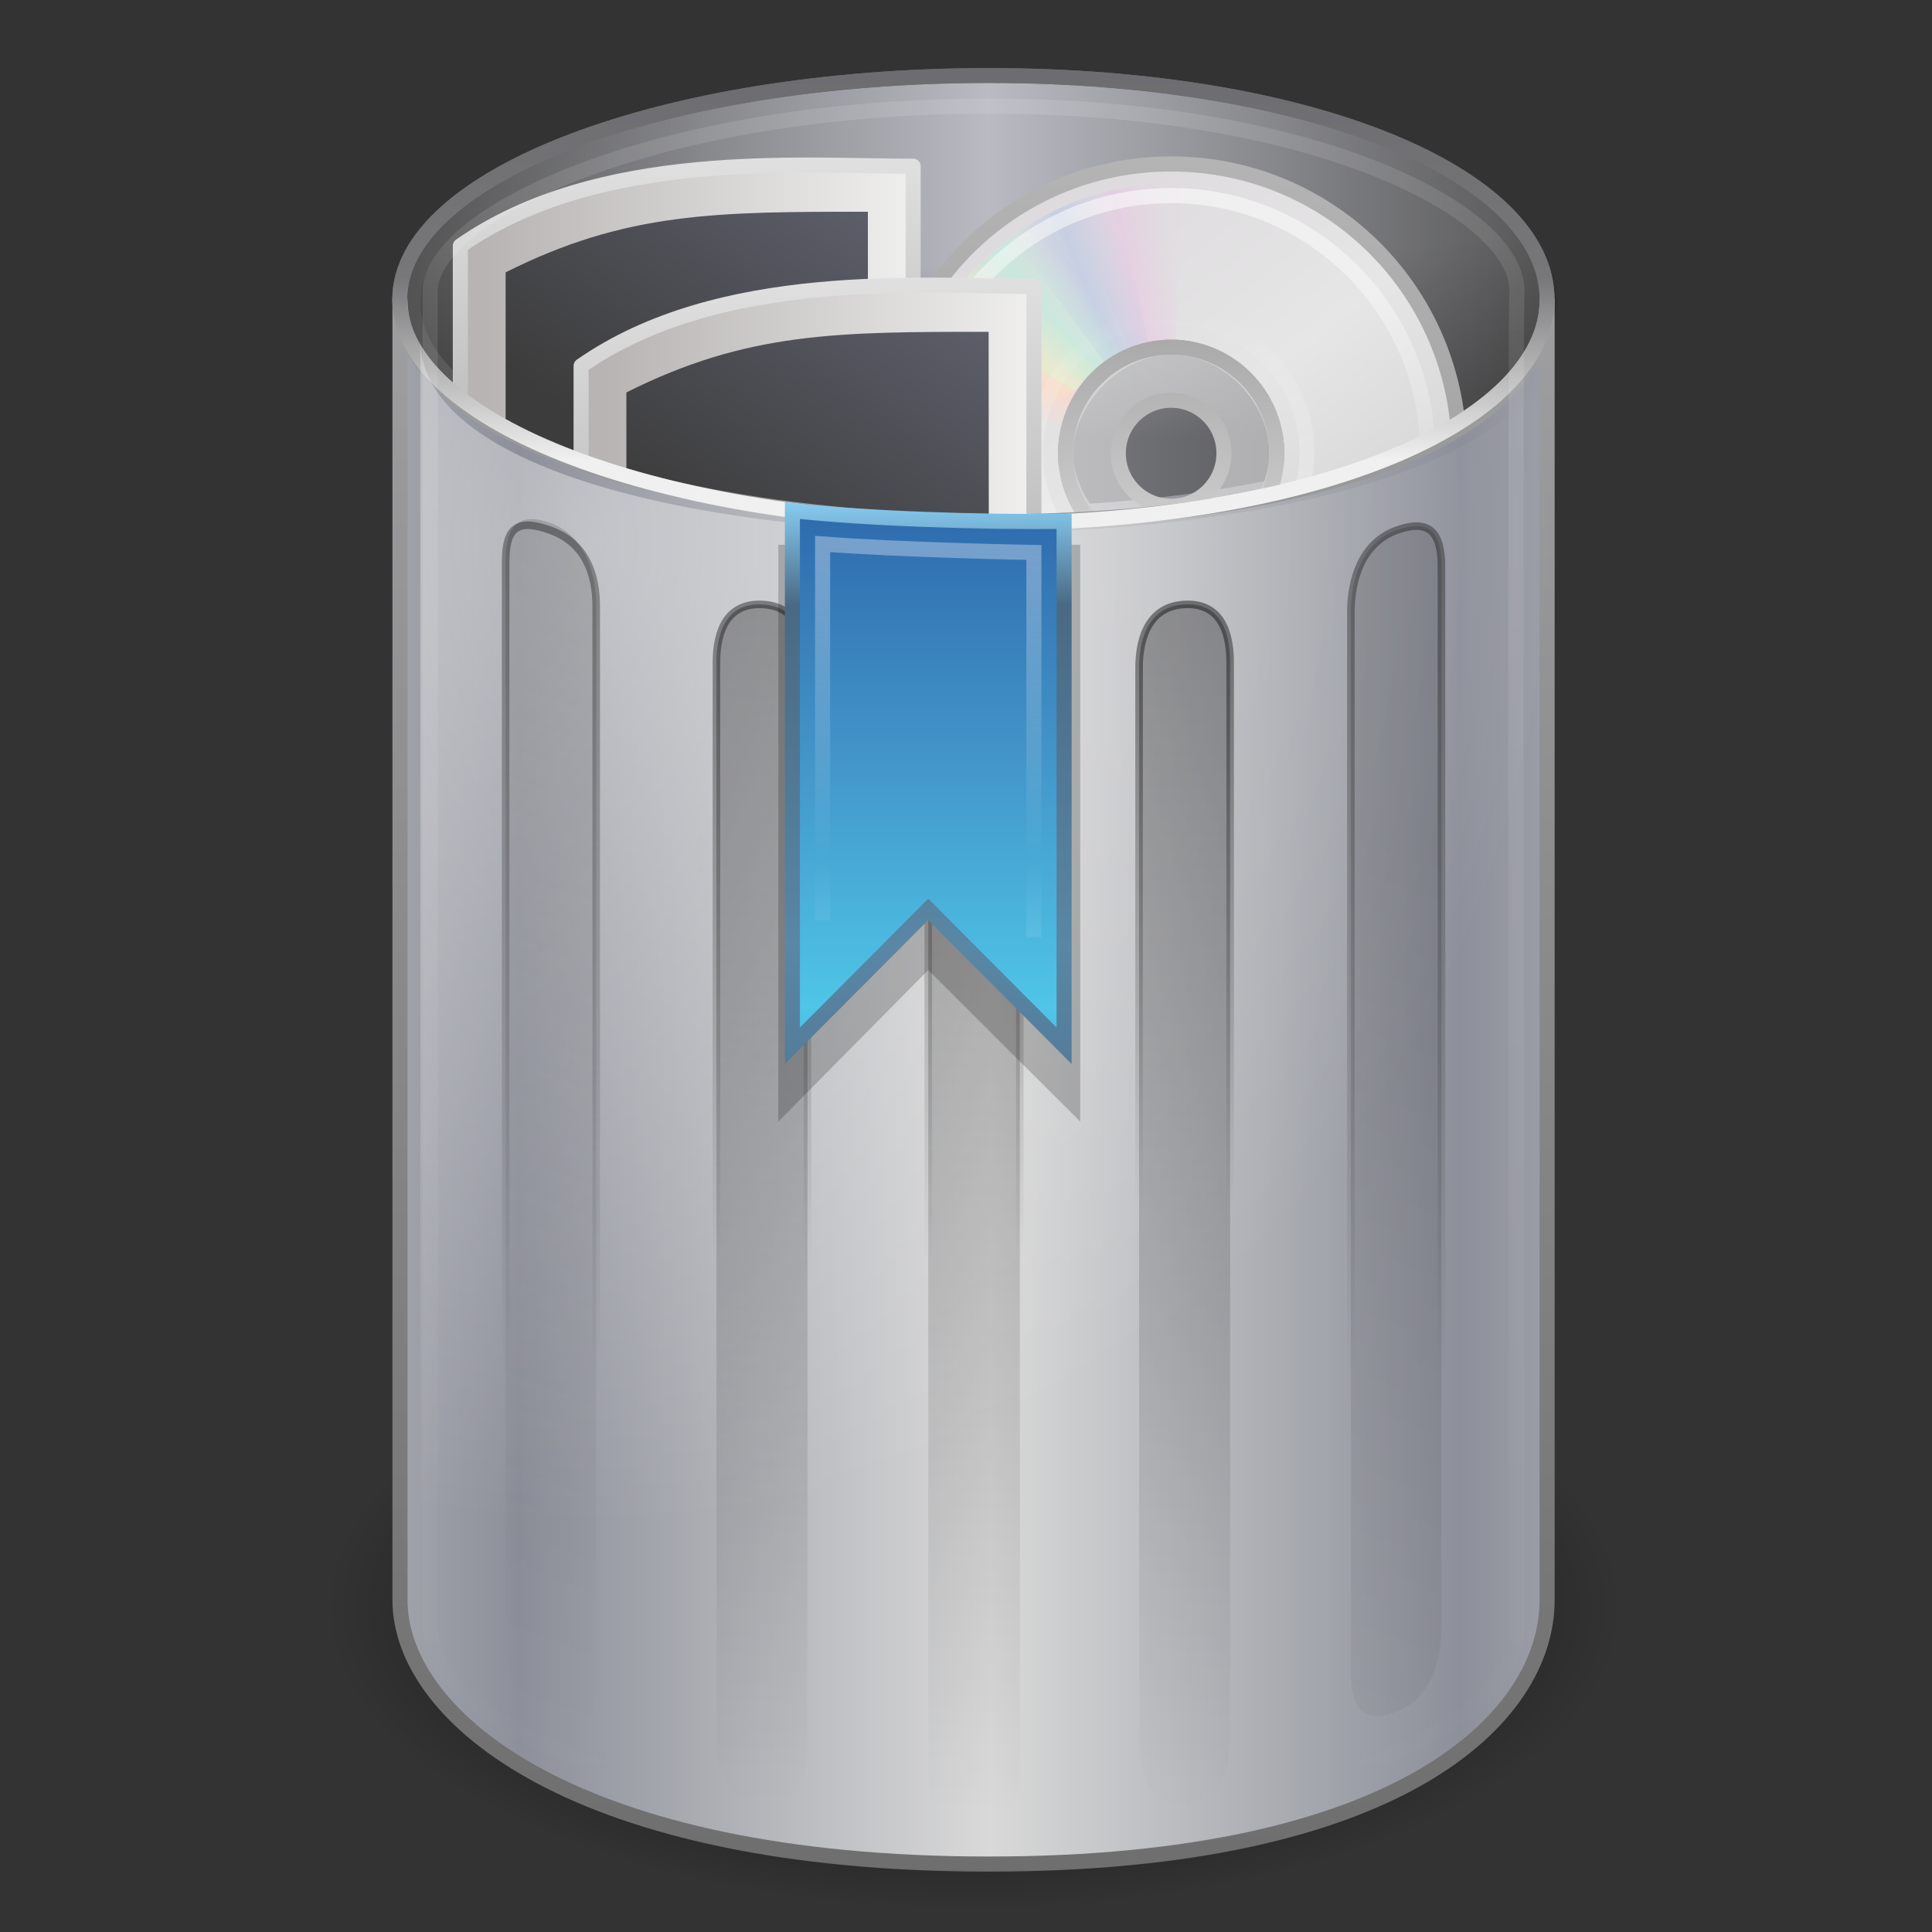 <?xml version="1.0" encoding="UTF-8" standalone="no"?>
<!-- Created with Inkscape (http://www.inkscape.org/) -->

<svg
   xmlns:osb="http://www.openswatchbook.org/uri/2009/osb"
   xmlns:dc="http://purl.org/dc/elements/1.1/"
   xmlns:cc="http://creativecommons.org/ns#"
   xmlns:rdf="http://www.w3.org/1999/02/22-rdf-syntax-ns#"
   xmlns:svg="http://www.w3.org/2000/svg"
   xmlns="http://www.w3.org/2000/svg"
   xmlns:xlink="http://www.w3.org/1999/xlink"
   xmlns:sodipodi="http://sodipodi.sourceforge.net/DTD/sodipodi-0.dtd"
   xmlns:inkscape="http://www.inkscape.org/namespaces/inkscape"
   version="1.0"
   width="128"
   height="128"
   id="svg3695"
   inkscape:version="0.48+devel r"
   sodipodi:docname="user-trash-full.svg">
  <rect width="100%" height="100%" fill="#333333" stroke="none"/>
  <sodipodi:namedview
     pagecolor="#ffffff"
     bordercolor="#666666"
     borderopacity="1"
     objecttolerance="10"
     gridtolerance="10"
     guidetolerance="10"
     inkscape:pageopacity="0"
     inkscape:pageshadow="2"
     inkscape:window-width="1535"
     inkscape:window-height="876"
     id="namedview11263"
     showgrid="true"
     inkscape:snap-global="false"
     inkscape:zoom="4.9166665"
     inkscape:cx="50.164994"
     inkscape:cy="62.365774"
     inkscape:window-x="65"
     inkscape:window-y="24"
     inkscape:window-maximized="1"
     inkscape:current-layer="svg3695">
    <inkscape:grid
       type="xygrid"
       id="grid3062"
       empspacing="5"
       visible="true"
       enabled="true"
       snapvisiblegridlinesonly="true" />
  </sodipodi:namedview>
  <defs
     id="defs3697">
    <linearGradient
       id="linearGradient6213"
       osb:paint="solid">
      <stop
         style="stop-color:#000000;stop-opacity:1;"
         offset="0"
         id="stop6215" />
    </linearGradient>
    <linearGradient
       id="linearGradient5060">
      <stop
         id="stop5062"
         style="stop-color:#000000;stop-opacity:1"
         offset="0" />
      <stop
         id="stop5064"
         style="stop-color:#000000;stop-opacity:0"
         offset="1" />
    </linearGradient>
    <linearGradient
       id="linearGradient3384">
      <stop
         id="stop3386"
         style="stop-color:#6e6e6e;stop-opacity:1"
         offset="0" />
      <stop
         id="stop3388"
         style="stop-color:#9f9fa1;stop-opacity:1"
         offset="1" />
    </linearGradient>
    <linearGradient
       id="linearGradient2793-2-0-403">
      <stop
         id="stop4645"
         style="stop-color:#8d909a;stop-opacity:1"
         offset="0" />
      <stop
         id="stop4647"
         style="stop-color:#d9d9d9;stop-opacity:1"
         offset="1" />
    </linearGradient>
    <linearGradient
       id="linearGradient3355-273">
      <stop
         id="stop4657"
         style="stop-color:#f0f0f0;stop-opacity:1"
         offset="0" />
      <stop
         id="stop3619"
         style="stop-color:#777779;stop-opacity:1"
         offset="0.45" />
      <stop
         id="stop4659"
         style="stop-color:#6c6c70;stop-opacity:1"
         offset="1" />
    </linearGradient>
    <linearGradient
       id="linearGradient3320">
      <stop
         id="stop3323"
         style="stop-color:#4e4e4e;stop-opacity:1"
         offset="0" />
      <stop
         id="stop3325"
         style="stop-color:#b9bac2;stop-opacity:1"
         offset="1" />
    </linearGradient>
    <linearGradient
       id="linearGradient3627">
      <stop
         id="stop3629"
         style="stop-color:#000000;stop-opacity:0"
         offset="0" />
      <stop
         id="stop3190"
         style="stop-color:#000000;stop-opacity:0"
         offset="0.5" />
      <stop
         id="stop3631"
         style="stop-color:#000000;stop-opacity:1"
         offset="1" />
    </linearGradient>
    <linearGradient
       id="linearGradient3254-8-457">
      <stop
         id="stop4669"
         style="stop-color:#ffffff;stop-opacity:1"
         offset="0" />
      <stop
         id="stop4671"
         style="stop-color:#ffffff;stop-opacity:0"
         offset="1" />
    </linearGradient>
    <linearGradient
       id="linearGradient3254-3-182">
      <stop
         id="stop4663"
         style="stop-color:#ffffff;stop-opacity:1"
         offset="0" />
      <stop
         id="stop4665"
         style="stop-color:#ffffff;stop-opacity:0"
         offset="1" />
    </linearGradient>
    <linearGradient
       inkscape:collect="always"
       xlink:href="#linearGradient3254-3-182"
       id="linearGradient3038"
       gradientUnits="userSpaceOnUse"
       gradientTransform="matrix(2.411,0,0,3.591,13.664,-21.925)"
       x1="12.25"
       y1="20.231"
       x2="17.125"
       y2="34.174" />
    <radialGradient
       inkscape:collect="always"
       xlink:href="#linearGradient3627"
       id="radialGradient3044"
       gradientUnits="userSpaceOnUse"
       gradientTransform="matrix(0,1.578,-8.492,3.3076402e-7,131.666,-31.495)"
       spreadMethod="pad"
       cx="23.817"
       cy="7.826"
       fx="23.817"
       fy="7.826"
       r="14.508" />
    <linearGradient
       inkscape:collect="always"
       xlink:href="#linearGradient3320"
       id="linearGradient3047"
       gradientUnits="userSpaceOnUse"
       spreadMethod="reflect"
       x1="9"
       y1="8"
       x2="24"
       y2="8"
       gradientTransform="matrix(2.689,0,0,2.693,0.956,-1.706)" />
    <linearGradient
       inkscape:collect="always"
       xlink:href="#linearGradient3355-273"
       id="linearGradient3049"
       gradientUnits="userSpaceOnUse"
       gradientTransform="matrix(3.119,0,0,3.7,-9.362,-4.217)"
       x1="24"
       y1="9.373"
       x2="24"
       y2="2.097" />
    <radialGradient
       inkscape:collect="always"
       xlink:href="#linearGradient3254-8-457"
       id="radialGradient3052"
       gradientUnits="userSpaceOnUse"
       gradientTransform="matrix(0,4.522,-4.425,0,132.258,-51.509)"
       spreadMethod="pad"
       cx="19.308"
       cy="21.029"
       fx="19.308"
       fy="21.029"
       r="14.5" />
    <linearGradient
       inkscape:collect="always"
       xlink:href="#linearGradient2793-2-0-403"
       id="linearGradient3055"
       gradientUnits="userSpaceOnUse"
       gradientTransform="matrix(3.25,0,0,4.092,-4.368,-42.244)"
       spreadMethod="reflect"
       x1="11.931"
       y1="26.411"
       x2="21.515"
       y2="26.411" />
    <linearGradient
       inkscape:collect="always"
       xlink:href="#linearGradient3384"
       id="linearGradient3057"
       gradientUnits="userSpaceOnUse"
       gradientTransform="matrix(2.689,0,0,2.693,0.956,3.679)"
       x1="31.048"
       y1="45"
       x2="31.048"
       y2="5.5" />
    <radialGradient
       inkscape:collect="always"
       xlink:href="#linearGradient5060"
       id="radialGradient3060"
       gradientUnits="userSpaceOnUse"
       gradientTransform="matrix(0.908,0,0,0.424,7.588,60.651)"
       cx="62.712"
       cy="108.025"
       fx="62.712"
       fy="108.025"
       r="47.383" />
    <linearGradient
       inkscape:collect="always"
       xlink:href="#linearGradient3254-8-457"
       id="linearGradient5341"
       gradientUnits="userSpaceOnUse"
       gradientTransform="matrix(3.289,0,0,5.24,-11.78,-86.155)"
       x1="23.5"
       y1="10.996"
       x2="23.5"
       y2="39.851" />
    <linearGradient
       id="linearGradient6036">
      <stop
         id="stop6038"
         style="stop-color:#ffffff;stop-opacity:1"
         offset="0" />
      <stop
         id="stop6040"
         style="stop-color:#ffffff;stop-opacity:0"
         offset="1" />
    </linearGradient>
    <linearGradient
       id="linearGradient3242">
      <stop
         id="stop3244"
         style="stop-color:#4fc5e7;stop-opacity:1"
         offset="0" />
      <stop
         id="stop3246"
         style="stop-color:#4293c8;stop-opacity:1"
         offset="0.499" />
      <stop
         id="stop3248"
         style="stop-color:#2c67ab;stop-opacity:1"
         offset="1" />
    </linearGradient>
    <linearGradient
       id="linearGradient2490">
      <stop
         id="stop2492"
         style="stop-color:#8fd8ff;stop-opacity:1"
         offset="0" />
      <stop
         id="stop4118"
         style="stop-color:#496984;stop-opacity:1"
         offset="0.255" />
      <stop
         id="stop2494"
         style="stop-color:#5987a5;stop-opacity:1"
         offset="1" />
    </linearGradient>
    <linearGradient
       inkscape:collect="always"
       xlink:href="#linearGradient3242"
       id="linearGradient3121"
       gradientUnits="userSpaceOnUse"
       gradientTransform="translate(-19.048,1.047)"
       spreadMethod="reflect"
       x1="27"
       y1="24.651"
       x2="27"
       y2="12.711" />
    <linearGradient
       inkscape:collect="always"
       xlink:href="#linearGradient2490"
       id="linearGradient3124"
       gradientUnits="userSpaceOnUse"
       gradientTransform="translate(-19.048,1.047)"
       spreadMethod="reflect"
       x1="20"
       y1="12.711"
       x2="20"
       y2="23.259" />
    <linearGradient
       inkscape:collect="always"
       xlink:href="#linearGradient6036"
       id="linearGradient3126"
       gradientUnits="userSpaceOnUse"
       gradientTransform="translate(-19.048,1.047)"
       spreadMethod="reflect"
       x1="20"
       y1="12.711"
       x2="20"
       y2="21.276" />
    <linearGradient
       id="linearGradient3437">
      <stop
         id="stop3439"
         style="stop-color:#3c3c3c;stop-opacity:1"
         offset="0" />
      <stop
         id="stop3441"
         style="stop-color:#5d5f6b;stop-opacity:1"
         offset="1" />
    </linearGradient>
    <linearGradient
       id="linearGradient3865">
      <stop
         id="stop3867"
         style="stop-color:#b8b4b4;stop-opacity:1"
         offset="0" />
      <stop
         id="stop3869"
         style="stop-color:#f1f1f0;stop-opacity:1"
         offset="1" />
    </linearGradient>
    <linearGradient
       id="linearGradient3104">
      <stop
         id="stop3106"
         style="stop-color:#a2a2a2;stop-opacity:1"
         offset="0" />
      <stop
         id="stop3108"
         style="stop-color:#e1e1e1;stop-opacity:1"
         offset="1" />
    </linearGradient>
    <linearGradient
       inkscape:collect="always"
       xlink:href="#linearGradient3865"
       id="linearGradient3333"
       gradientUnits="userSpaceOnUse"
       gradientTransform="matrix(1,0,0,0.956,14.755,-28.161)"
       x1="49.926"
       y1="1.713"
       x2="64.673"
       y2="1.713" />
    <linearGradient
       inkscape:collect="always"
       xlink:href="#linearGradient3104"
       id="linearGradient3335"
       gradientUnits="userSpaceOnUse"
       gradientTransform="matrix(0.807,0,0,0.895,74.165,-29.226)"
       x1="-11.285"
       y1="16.209"
       x2="-11.285"
       y2="-2.087" />
    <linearGradient
       inkscape:collect="always"
       xlink:href="#linearGradient3437"
       id="linearGradient3337"
       gradientUnits="userSpaceOnUse"
       gradientTransform="matrix(1,0,0,0.956,14.755,-28.161)"
       x1="52.673"
       y1="5.929"
       x2="59.673"
       y2="-3.693" />
    <linearGradient
       inkscape:collect="always"
       xlink:href="#linearGradient3865"
       id="linearGradient3948"
       gradientUnits="userSpaceOnUse"
       gradientTransform="matrix(1,0,0,0.956,14.755,-28.161)"
       x1="49.926"
       y1="1.713"
       x2="64.673"
       y2="1.713" />
    <linearGradient
       inkscape:collect="always"
       xlink:href="#linearGradient3104"
       id="linearGradient3950"
       gradientUnits="userSpaceOnUse"
       gradientTransform="matrix(0.807,0,0,0.895,74.165,-29.226)"
       x1="-11.285"
       y1="16.209"
       x2="-11.285"
       y2="-2.087" />
    <linearGradient
       inkscape:collect="always"
       xlink:href="#linearGradient3437"
       id="linearGradient3952"
       gradientUnits="userSpaceOnUse"
       gradientTransform="matrix(1,0,0,0.956,14.755,-28.161)"
       x1="52.673"
       y1="5.929"
       x2="59.673"
       y2="-3.693" />
    <linearGradient
       id="linearGradient3772-1">
      <stop
         offset="0"
         style="stop-color:#b4b4b4;stop-opacity:1"
         id="stop3774-7" />
      <stop
         offset="1"
         style="stop-color:#969696;stop-opacity:1"
         id="stop3776-1" />
    </linearGradient>
    <linearGradient
       gradientUnits="userSpaceOnUse"
       id="linearGradient3263-8"
       y2="14.203"
       x2="35.391"
       y1="32.416"
       x1="12.274">
      <stop
         offset="0"
         style="stop-color:#dedbde;stop-opacity:1"
         id="stop3265-7" />
      <stop
         offset="0.5"
         style="stop-color:#e6e6e6;stop-opacity:1"
         id="stop3267-3" />
      <stop
         offset="1"
         style="stop-color:#d2d2d2;stop-opacity:1"
         id="stop3269-8" />
    </linearGradient>
    <linearGradient
       id="linearGradient3519-7">
      <stop
         offset="0"
         style="stop-color:#fcd9cd;stop-opacity:1"
         id="stop3521-3" />
      <stop
         offset="1"
         style="stop-color:#fcd9cd;stop-opacity:0"
         id="stop3523-2" />
    </linearGradient>
    <linearGradient
       id="linearGradient3511-1">
      <stop
         offset="0"
         style="stop-color:#ebeec7;stop-opacity:1"
         id="stop3513-9" />
      <stop
         offset="1"
         style="stop-color:#ebeec7;stop-opacity:0"
         id="stop3515-8" />
    </linearGradient>
    <linearGradient
       id="linearGradient3503-4">
      <stop
         offset="0"
         style="stop-color:#c4ebdd;stop-opacity:1"
         id="stop3505-4" />
      <stop
         offset="1"
         style="stop-color:#c4ebdd;stop-opacity:0"
         id="stop3507-7" />
    </linearGradient>
    <linearGradient
       id="linearGradient3495-3">
      <stop
         offset="0"
         style="stop-color:#c1cbe4;stop-opacity:1"
         id="stop3497-1" />
      <stop
         offset="1"
         style="stop-color:#c1cbe4;stop-opacity:0"
         id="stop3499-0" />
    </linearGradient>
    <linearGradient
       id="linearGradient3487-5">
      <stop
         offset="0"
         style="stop-color:#e6cde2;stop-opacity:1"
         id="stop3489-6" />
      <stop
         offset="1"
         style="stop-color:#e6cde2;stop-opacity:0"
         id="stop3491-6" />
    </linearGradient>
    <linearGradient
       id="linearGradient4011-6">
      <stop
         offset="0"
         style="stop-color:#ffffff;stop-opacity:1"
         id="stop4013-1" />
      <stop
         offset="0.508"
         style="stop-color:#ffffff;stop-opacity:0.235"
         id="stop4015-4" />
      <stop
         offset="0.835"
         style="stop-color:#ffffff;stop-opacity:0.157"
         id="stop4017-7" />
      <stop
         offset="1"
         style="stop-color:#ffffff;stop-opacity:0.392"
         id="stop4019-3" />
    </linearGradient>
    <linearGradient
       id="linearGradient6036-2">
      <stop
         offset="0"
         style="stop-color:#ffffff;stop-opacity:1"
         id="stop6038-1" />
      <stop
         offset="1"
         style="stop-color:#ffffff;stop-opacity:0"
         id="stop6040-6" />
    </linearGradient>
    <linearGradient
       id="linearGradient3428-3">
      <stop
         offset="0"
         style="stop-color:#aaaaaa;stop-opacity:1"
         id="stop3430-1" />
      <stop
         offset="1"
         style="stop-color:#d4d4d4;stop-opacity:1"
         id="stop3432-2" />
    </linearGradient>
    <linearGradient
       inkscape:collect="always"
       xlink:href="#linearGradient3263-8"
       id="linearGradient4368"
       gradientUnits="userSpaceOnUse"
       gradientTransform="matrix(0,0.545,-0.545,0,77.534,6.136)"
       x1="12.274"
       y1="32.416"
       x2="35.391"
       y2="14.203" />
    <linearGradient
       inkscape:collect="always"
       xlink:href="#linearGradient3772-1"
       id="linearGradient4370"
       gradientUnits="userSpaceOnUse"
       gradientTransform="matrix(0.466,0,0,0.466,77.164,8.052)"
       x1="-21.916"
       y1="3"
       x2="-21.916"
       y2="45.033" />
    <linearGradient
       inkscape:collect="always"
       xlink:href="#linearGradient3487-5"
       id="linearGradient4372"
       gradientUnits="userSpaceOnUse"
       spreadMethod="reflect"
       x1="20.58"
       y1="10.775"
       x2="24.274"
       y2="9.862" />
    <linearGradient
       inkscape:collect="always"
       xlink:href="#linearGradient3495-3"
       id="linearGradient4374"
       gradientUnits="userSpaceOnUse"
       spreadMethod="reflect"
       x1="17.495"
       y1="11.2"
       x2="21.047"
       y2="9.796" />
    <linearGradient
       inkscape:collect="always"
       xlink:href="#linearGradient3503-4"
       id="linearGradient4376"
       gradientUnits="userSpaceOnUse"
       spreadMethod="reflect"
       x1="14.085"
       y1="13.046"
       x2="16.994"
       y2="10.732" />
    <linearGradient
       inkscape:collect="always"
       xlink:href="#linearGradient3511-1"
       id="linearGradient4378"
       gradientUnits="userSpaceOnUse"
       spreadMethod="reflect"
       x1="12.372"
       y1="16.188"
       x2="14.609"
       y2="13.462" />
    <linearGradient
       inkscape:collect="always"
       xlink:href="#linearGradient3519-7"
       id="linearGradient4380"
       gradientUnits="userSpaceOnUse"
       spreadMethod="reflect"
       x1="10.609"
       y1="17.886"
       x2="9.73"
       y2="20.613" />
    <linearGradient
       inkscape:collect="always"
       xlink:href="#linearGradient3487-5"
       id="linearGradient4382"
       gradientUnits="userSpaceOnUse"
       spreadMethod="reflect"
       x1="20.58"
       y1="10.775"
       x2="24.274"
       y2="9.862" />
    <linearGradient
       inkscape:collect="always"
       xlink:href="#linearGradient3495-3"
       id="linearGradient4384"
       gradientUnits="userSpaceOnUse"
       spreadMethod="reflect"
       x1="17.495"
       y1="11.2"
       x2="21.047"
       y2="9.796" />
    <linearGradient
       inkscape:collect="always"
       xlink:href="#linearGradient3503-4"
       id="linearGradient4386"
       gradientUnits="userSpaceOnUse"
       spreadMethod="reflect"
       x1="14.085"
       y1="13.046"
       x2="16.994"
       y2="10.732" />
    <linearGradient
       inkscape:collect="always"
       xlink:href="#linearGradient3511-1"
       id="linearGradient4388"
       gradientUnits="userSpaceOnUse"
       spreadMethod="reflect"
       x1="12.372"
       y1="16.188"
       x2="14.609"
       y2="13.462" />
    <linearGradient
       inkscape:collect="always"
       xlink:href="#linearGradient3519-7"
       id="linearGradient4390"
       gradientUnits="userSpaceOnUse"
       spreadMethod="reflect"
       x1="10.609"
       y1="17.886"
       x2="9.73"
       y2="20.613" />
    <linearGradient
       inkscape:collect="always"
       xlink:href="#linearGradient4011-6"
       id="linearGradient4392"
       gradientUnits="userSpaceOnUse"
       gradientTransform="matrix(0.459,0,0,0.459,31.975,7.576)"
       x1="71.204"
       y1="6.238"
       x2="71.204"
       y2="44.341" />
    <linearGradient
       inkscape:collect="always"
       xlink:href="#linearGradient6036-2"
       id="linearGradient4394"
       gradientUnits="userSpaceOnUse"
       gradientTransform="matrix(0.227,0,0,-0.227,59.4,24.909)"
       x1="18.776"
       y1="4.038"
       x2="18.203"
       y2="45.962" />
    <linearGradient
       inkscape:collect="always"
       xlink:href="#linearGradient3428-3"
       id="linearGradient4396"
       gradientUnits="userSpaceOnUse"
       gradientTransform="matrix(0.437,0,0,0.437,54.434,8.727)"
       x1="21.448"
       y1="15.5"
       x2="21.448"
       y2="32.509" />
    <linearGradient
       inkscape:collect="always"
       id="linearGradient3815">
      <stop
         style="stop-color:#000000;stop-opacity:1;"
         offset="0"
         id="stop3817" />
      <stop
         style="stop-color:#000000;stop-opacity:0;"
         offset="1"
         id="stop3819" />
    </linearGradient>
    <linearGradient
       gradientTransform="matrix(2,0,0,2.008,-0.5,-2.008)"
       y2="46.219"
       x2="34.44"
       y1="18.596"
       x1="34.44"
       gradientUnits="userSpaceOnUse"
       id="linearGradient3075"
       xlink:href="#linearGradient3815"
       inkscape:collect="always" />
    <linearGradient
       inkscape:collect="always"
       id="linearGradient3825">
      <stop
         style="stop-color:#000000;stop-opacity:1;"
         offset="0"
         id="stop3827" />
      <stop
         style="stop-color:#000000;stop-opacity:0;"
         offset="1"
         id="stop3829" />
    </linearGradient>
    <linearGradient
       gradientTransform="matrix(2,0,0,2.008,-0.5,-2.008)"
       inkscape:collect="always"
       xlink:href="#linearGradient3835"
       id="linearGradient3841"
       x1="41.25"
       y1="19.833"
       x2="41.25"
       y2="40.715"
       gradientUnits="userSpaceOnUse" />
    <linearGradient
       inkscape:collect="always"
       id="linearGradient3835">
      <stop
         style="stop-color:#000000;stop-opacity:1;"
         offset="0"
         id="stop3837" />
      <stop
         style="stop-color:#000000;stop-opacity:0;"
         offset="1"
         id="stop3839" />
    </linearGradient>
    <linearGradient
       gradientTransform="matrix(2,0,0,2.008,-0.5,-2.008)"
       y2="42.53"
       x2="35.095"
       y1="19.21"
       x1="35.095"
       gradientUnits="userSpaceOnUse"
       id="linearGradient3097"
       xlink:href="#linearGradient3825"
       inkscape:collect="always" />
    <linearGradient
       inkscape:collect="always"
       xlink:href="#linearGradient3205-0"
       id="linearGradient5339-0"
       gradientUnits="userSpaceOnUse"
       gradientTransform="matrix(2.689,0.124,0,2.693,-5.01,-4.248)"
       x1="24"
       y1="15.502"
       x2="24"
       y2="45" />
    <linearGradient
       id="linearGradient3205-0">
      <stop
         id="stop3207-7"
         style="stop-color:#000000;stop-opacity:1"
         offset="0" />
      <stop
         id="stop3209-6"
         style="stop-color:#000000;stop-opacity:0"
         offset="1" />
    </linearGradient>
    <linearGradient
       inkscape:collect="always"
       xlink:href="#linearGradient3205-0"
       id="linearGradient3032-2"
       gradientUnits="userSpaceOnUse"
       gradientTransform="matrix(2.689,0.124,0,2.693,6.99,-4.248)"
       x1="24"
       y1="15.502"
       x2="24"
       y2="45" />
    <linearGradient
       y2="43"
       x2="24"
       y1="13.506"
       x1="24"
       gradientTransform="matrix(2.689,0.992,0,2.693,0.956,-15.097)"
       gradientUnits="userSpaceOnUse"
       id="linearGradient3147"
       xlink:href="#linearGradient3205-0"
       inkscape:collect="always" />
    <linearGradient
       inkscape:collect="always"
       xlink:href="#linearGradient3355-273"
       id="linearGradient3665"
       gradientUnits="userSpaceOnUse"
       gradientTransform="matrix(3.119,0,0,3.7,-9.362,-4.217)"
       x1="24"
       y1="9.373"
       x2="24"
       y2="2.097" />
  </defs>
  <path
     inkscape:connector-curvature="0"
     style="fill:url(#radialGradient3060);fill-opacity:1;fill-rule:evenodd;stroke:none;stroke-width:1.055;marker:none;visibility:visible;display:inline;overflow:visible"
     id="path12941"
     d="m 107.5,106.433 c -0.003,11.09 -19.254,20.079 -43,20.079 -23.746,0 -42.997,-8.989 -43,-20.079 -0.003,-11.091 19.25,-20.084 43,-20.084 23.75,0 43.003,8.992 43,20.084 z" />
  <path
     inkscape:connector-curvature="0"
     style="fill:url(#linearGradient3047);fill-opacity:1;fill-rule:nonzero;stroke:url(#linearGradient3665);stroke-width:0.984;stroke-linecap:round;stroke-linejoin:round;stroke-miterlimit:4;stroke-opacity:1;stroke-dasharray:none;stroke-dashoffset:0;marker:none;visibility:visible;display:inline;overflow:visible"
     id="path3164"
     d="m 102.5,19.834 c 0,8.191 -15.452,14.831 -37,14.831 -21.548,0 -39.016,-6.64 -39.016,-14.831 0,-8.191 17.468,-14.831 39.016,-14.831 C 87.048,5.003 102.5,11.644 102.5,19.834 Z"
     sodipodi:nodetypes="cssscc" />
  <path
     inkscape:connector-curvature="0"
     style="opacity:0.3;fill:url(#radialGradient3044);fill-opacity:1;fill-rule:nonzero;stroke:none;stroke-width:0.984;marker:none;visibility:visible;display:inline;overflow:visible"
     id="path3197"
     d="m 103.151,19.979 c 0,7.515 -16.857,13.607 -37.651,13.607 -20.794,0 -37.651,-6.092 -37.651,-13.607 0,-7.515 16.857,-13.607 37.651,-13.607 20.794,0 37.651,6.092 37.651,13.607 l 0,0 z" />
  <g
     transform="matrix(2,0,0,2.008,-52.277,-8.579)"
     id="g4332">
    <path
       inkscape:connector-curvature="0"
       d="m 74.479,19.227 c 0,-5.291 -4.254,-9.545 -9.545,-9.545 -5.291,0 -9.545,4.254 -9.545,9.545 -10e-7,5.291 4.254,9.545 9.545,9.545 5.291,-1e-6 9.545,-4.254 9.545,-9.545 z m -6.045,0 c 0,1.792 -1.745,3.5 -3.5,3.5 -1.792,0 -3.5,-1.823 -3.5,-3.5 0,-1.715 1.649,-3.5 3.5,-3.5 1.889,0 3.5,1.671 3.5,3.5 z"
       id="path4334"
       style="fill:url(#linearGradient4368);fill-rule:nonzero;stroke:url(#linearGradient4370);stroke-width:0.499;stroke-miterlimit:4;stroke-opacity:1" />
    <path
       inkscape:connector-curvature="0"
       d="m 64.934,15.668 c -1.965,0 -3.559,1.594 -3.559,3.559 0,1.965 1.594,3.559 3.559,3.559 1.965,0 3.559,-1.594 3.559,-3.559 0,-1.965 -1.594,-3.559 -3.559,-3.559 z m 0,1.78 c 0.982,0 1.78,0.797 1.78,1.78 0,0.982 -0.797,1.78 -1.78,1.78 -0.982,0 -1.78,-0.797 -1.78,-1.78 0,-0.982 0.797,-1.78 1.78,-1.78 z"
       id="path4336"
       style="opacity:0.5;fill:#ffffff;fill-opacity:1;fill-rule:nonzero;stroke:none;stroke-width:1;marker:none;visibility:visible;display:inline;overflow:visible;enable-background:accumulate" />
    <g
       transform="matrix(0.445,0,0,0.445,54.257,8.55)"
       id="g4338">
      <path
         inkscape:connector-curvature="0"
         d="M 15.857,5.731 20.625,16.344 C 21.66,15.885 22.795,15.625 24,15.625 c 0.032,0 0.062,-3.6e-4 0.094,0 L 24.108,4.005 c -2.942,-0.071 -5.543,0.657 -8.251,1.726 z"
         transform="matrix(1,0.028,-0.028,1,0.692,-0.671)"
         id="path4340"
         style="opacity:0.8;fill:url(#linearGradient4372);fill-opacity:1;fill-rule:nonzero;stroke:none" />
      <path
         inkscape:connector-curvature="0"
         d="m 12.121,7.906 6.931,9.36 c 0.913,-0.67 1.966,-1.167 3.143,-1.425 0.031,-0.007 0.06,-0.014 0.092,-0.02 L 19.857,4.426 c -2.889,0.561 -5.32,1.856 -7.736,3.48 z"
         id="path4342"
         style="opacity:0.8;fill:url(#linearGradient4374);fill-opacity:1;fill-rule:nonzero;stroke:none" />
      <path
         inkscape:connector-curvature="0"
         d="m 8.252,11.647 9.214,7.156 c 0.709,-0.883 1.597,-1.636 2.667,-2.19 0.028,-0.015 0.055,-0.029 0.083,-0.043 L 14.866,6.251 C 12.221,7.541 10.166,9.452 8.252,11.647 Z"
         id="path4344"
         style="opacity:0.8;fill:url(#linearGradient4376);fill-opacity:1;fill-rule:nonzero;stroke:none" />
      <path
         inkscape:connector-curvature="0"
         d="m 5.633,16.074 c 7.175,2.242 7.85,7.031 12.777,1.754 L 10.5,9.132 C 8.279,11.063 6.913,13.459 5.633,16.074 Z"
         id="path4346"
         style="opacity:0.8;fill:url(#linearGradient4378);fill-opacity:1;fill-rule:nonzero;stroke:none" />
      <path
         inkscape:connector-curvature="0"
         d="M 7.155,13.193 C 5.972,14.945 5.248,16.83 4.63,18.837 L 15.969,21.812 C 16.184,21.049 16.487,20.298 16.938,19.594 16.955,19.567 16.982,19.527 17,19.5 L 7.155,13.193 Z"
         id="path4348"
         style="opacity:0.8;fill:url(#linearGradient4380);fill-opacity:1;fill-rule:nonzero;stroke:none" />
    </g>
    <g
       transform="matrix(-0.445,0,0,-0.445,75.611,29.9)"
       id="g4350">
      <path
         inkscape:connector-curvature="0"
         d="M 15.857,5.731 20.625,16.344 C 21.66,15.885 22.795,15.625 24,15.625 c 0.032,0 0.062,-3.6e-4 0.094,0 L 24.108,4.005 c -2.942,-0.071 -5.543,0.657 -8.251,1.726 z"
         transform="matrix(1,0.028,-0.028,1,0.692,-0.671)"
         id="path4352"
         style="opacity:0.8;fill:url(#linearGradient4382);fill-opacity:1;fill-rule:nonzero;stroke:none" />
      <path
         inkscape:connector-curvature="0"
         d="m 12.121,7.906 6.931,9.36 c 0.913,-0.67 1.966,-1.167 3.143,-1.425 0.031,-0.007 0.06,-0.014 0.092,-0.02 L 19.857,4.426 c -2.889,0.561 -5.32,1.856 -7.736,3.48 z"
         id="path4354"
         style="opacity:0.8;fill:url(#linearGradient4384);fill-opacity:1;fill-rule:nonzero;stroke:none" />
      <path
         inkscape:connector-curvature="0"
         d="m 8.252,11.647 9.214,7.156 c 0.709,-0.883 1.597,-1.636 2.667,-2.19 0.028,-0.015 0.055,-0.029 0.083,-0.043 L 14.866,6.251 C 12.221,7.541 10.166,9.452 8.252,11.647 Z"
         id="path4356"
         style="opacity:0.8;fill:url(#linearGradient4386);fill-opacity:1;fill-rule:nonzero;stroke:none" />
      <path
         inkscape:connector-curvature="0"
         d="m 5.633,16.074 c 7.175,2.242 7.85,7.031 12.777,1.754 L 10.5,9.132 C 8.279,11.063 6.913,13.459 5.633,16.074 Z"
         id="path4358"
         style="opacity:0.8;fill:url(#linearGradient4388);fill-opacity:1;fill-rule:nonzero;stroke:none" />
      <path
         inkscape:connector-curvature="0"
         d="M 7.155,13.193 C 5.972,14.945 5.248,16.83 4.63,18.837 L 15.969,21.812 C 16.184,21.049 16.487,20.298 16.938,19.594 16.955,19.567 16.982,19.527 17,19.5 L 7.155,13.193 Z"
         id="path4360"
         style="opacity:0.8;fill:url(#linearGradient4390);fill-opacity:1;fill-rule:nonzero;stroke:none" />
    </g>
    <path
       inkscape:connector-curvature="0"
       d="m 73.434,19.226 c 0,4.695 -3.806,8.5 -8.5,8.5 -4.694,0 -8.5,-3.806 -8.5,-8.5 0,-4.694 3.806,-8.5 8.5,-8.5 4.694,0 8.5,3.805 8.5,8.5 l 0,0 z"
       id="path4362"
       style="opacity:0.55;color:#000000;fill:none;stroke:url(#linearGradient4392);stroke-width:0.499;stroke-linecap:round;stroke-linejoin:round;stroke-miterlimit:4;stroke-opacity:1;stroke-dasharray:none;stroke-dashoffset:0;marker:none;visibility:visible;display:inline;overflow:visible;enable-background:accumulate" />
    <path
       inkscape:connector-curvature="0"
       d="m 64.934,23.727 c -2.494,0 -4.5,-2.006 -4.5,-4.5 0,-2.494 2.006,-4.5 4.5,-4.5 2.494,0 4.5,2.006 4.5,4.5 0,2.494 -2.006,4.5 -4.5,4.5 l 0,0 0,0 z"
       id="path4364"
       style="opacity:0.4;fill:none;stroke:url(#linearGradient4394);stroke-width:0.499;stroke-miterlimit:4;stroke-opacity:1" />
    <path
       inkscape:connector-curvature="0"
       d="m 64.934,15.727 c -1.932,0 -3.5,1.568 -3.5,3.5 0,1.932 1.568,3.5 3.5,3.5 1.932,0 3.5,-1.568 3.5,-3.5 0,-1.932 -1.568,-3.5 -3.5,-3.5 z m 0,1.75 c 0.966,0 1.75,0.784 1.75,1.75 0,0.966 -0.784,1.75 -1.75,1.75 -0.966,0 -1.75,-0.784 -1.75,-1.75 0,-0.966 0.784,-1.75 1.75,-1.75 z"
       id="path4366"
       style="fill:none;stroke:url(#linearGradient4396);stroke-width:0.499;stroke-linecap:butt;stroke-linejoin:round;stroke-miterlimit:4;stroke-opacity:1;stroke-dasharray:none;stroke-dashoffset:0;marker:none;visibility:visible;display:inline;overflow:visible;enable-background:accumulate" />
  </g>
  <g
     transform="matrix(2,0,0,2.008,-97.355,72.32)"
     id="g3942">
    <path
       inkscape:connector-curvature="0"
       style="fill:url(#linearGradient3948);fill-opacity:1;fill-rule:nonzero;stroke:url(#linearGradient3950);stroke-width:0.499;stroke-linecap:butt;stroke-linejoin:round;stroke-miterlimit:4;stroke-opacity:1;stroke-dasharray:none;stroke-dashoffset:0;marker:none;visibility:visible;display:inline;overflow:visible;enable-background:accumulate"
       id="path3944"
       d="m 63.927,-27.905 0,8.22 c 4.349,1.947 10.164,2.418 15,2.062 l 0,-12.907 c -3.726,0 -10.412,-0.567 -15,2.625 z"
       sodipodi:nodetypes="ccccc" />
    <path
       inkscape:connector-curvature="0"
       style="fill:url(#linearGradient3952);fill-opacity:1;fill-rule:nonzero;stroke:none;stroke-width:1;marker:none;visibility:visible;display:inline;overflow:visible;enable-background:accumulate"
       id="path3946"
       d="m 65.427,-27.03 0,6.301 c 3.128,0.934 8.687,3.168 12.006,3.131 l -0.006,-11.432 c -5,0 -8,0 -12,2 z"
       sodipodi:nodetypes="cccccc" />
  </g>
  <g
     id="g3329"
     transform="matrix(2,0,0,2.008,-89.355,80.276)">
    <path
       d="m 63.927,-27.905 0,3.258 c 4.349,1.947 10.164,2.418 15,2.062 l 0,-7.945 c -3.726,0 -10.412,-0.567 -15,2.625 z"
       id="path3834"
       style="fill:url(#linearGradient3333);fill-opacity:1;fill-rule:nonzero;stroke:url(#linearGradient3335);stroke-width:0.499;stroke-linecap:butt;stroke-linejoin:round;stroke-miterlimit:4;stroke-opacity:1;stroke-dasharray:none;stroke-dashoffset:0;marker:none;visibility:visible;display:inline;overflow:visible;enable-background:accumulate"
       inkscape:connector-curvature="0" />
    <path
       d="m 65.427,-27.03 0,3.281 c 3.128,0.934 8.687,1.298 12.006,1.261 0,0 -0.006,-6.542 -0.006,-6.542 -5,0 -8,0 -12,2 z"
       id="path3424"
       style="fill:url(#linearGradient3337);fill-opacity:1;fill-rule:nonzero;stroke:none;stroke-width:1;marker:none;visibility:visible;display:inline;overflow:visible;enable-background:accumulate"
       inkscape:connector-curvature="0" />
  </g>
  <path
     inkscape:connector-curvature="0"
     style="opacity:0.2;fill:url(#linearGradient3038);fill-opacity:1;fill-rule:nonzero;stroke:none;stroke-width:1;marker:none;visibility:visible;display:inline;overflow:visible"
     id="rect3244"
     d="m 45.006,33.248 12.055,2.283 0,87.306 -12.055,-2.918 0,-86.672 0,0 z" />
  <path
     inkscape:connector-curvature="0"
     style="fill:url(#linearGradient3055);fill-opacity:1;fill-rule:nonzero;stroke:url(#linearGradient3057);stroke-width:1;stroke-opacity:1;marker:none;visibility:visible;display:inline;overflow:visible"
     id="path2230"
     d="m 26.5,19.834 0,86.163 c 0,7.907 11.858,17.502 39,17.502 27.142,0 37,-9.595 37,-17.502 l 0,-86.163 c 0.144,20.505 -75.856,18.772 -76,0 z"
     sodipodi:nodetypes="cssscc" />
  <path
     sodipodi:nodetypes="cssscc"
     d="m 102.5,19.834 c 0,8.191 -15.452,14.831 -37,14.831 -21.548,0 -39.016,-6.64 -39.016,-14.831 0,-8.191 17.468,-14.831 39.016,-14.831 C 87.048,5.003 102.5,11.644 102.5,19.834 Z"
     id="path3172"
     style="fill:none;stroke:url(#linearGradient3049);stroke-width:0.984;stroke-linecap:round;stroke-linejoin:round;stroke-miterlimit:4;stroke-opacity:1;stroke-dasharray:none;stroke-dashoffset:0;marker:none;visibility:visible;display:inline;overflow:visible"
     inkscape:connector-curvature="0" />
  <path
     inkscape:connector-curvature="0"
     style="opacity:0.15;fill:none;stroke:url(#linearGradient5341);stroke-width:1;stroke-linecap:round;stroke-linejoin:round;stroke-miterlimit:4;stroke-opacity:1;stroke-dasharray:none;stroke-dashoffset:0;marker:none;visibility:visible;display:inline;overflow:visible"
     id="path2206"
     d="m 28.5,19.324 c 0,5.206 0,82.386 0,88.384 0,7.231 17.032,13.099 37,13.099 19.968,0 35,-5.868 35,-13.099 0,-5.55 -0.154,-82.836 0,-88.384 C 100.644,14.15 87.398,7.028 65.5,7.028 43.601,7.028 28.5,14.118 28.5,19.324 Z"
     sodipodi:nodetypes="zsssszz" />
  <path
     inkscape:connector-curvature="0"
     style="opacity:0.4;fill:url(#radialGradient3052);fill-opacity:1;fill-rule:nonzero;stroke:none;stroke-width:1;marker:none;visibility:visible;display:inline;overflow:visible"
     id="path3212"
     d="m 27.849,22.527 0,83.471 c 0,7.599 16.868,16.156 37.651,16.156 20.783,0 37.651,-8.557 37.651,-16.156 l 0,-83.471 c -2.589,17.184 -75.33,16.869 -75.301,0 z"
     sodipodi:nodetypes="cssscc" />
  <path
     inkscape:connector-curvature="0"
     style="opacity:0.433;fill:none;stroke:url(#linearGradient3097);stroke-width:0.5;stroke-miterlimit:4;stroke-opacity:1;stroke-dasharray:none;marker:none;visibility:visible;display:inline;overflow:visible;enable-background:accumulate"
     id="path3823"
     d="m 50.5,40.046 c 2.235,0.103 3,1.987 3,4.225 l 0,71.338 c 0,2.238 -0.765,3.956 -3,3.853 -2.235,-0.103 -3.034,-1.987 -3.034,-4.225 l 0,-71.338 c 0,-2.238 0.799,-3.956 3.034,-3.853 z m 14,2.008 C 62.265,42.157 61.5,44.041 61.5,46.278 l 0,71.338 c 0,2.238 0.765,3.956 3,3.853 2.235,-0.103 3.068,-1.987 3.068,-4.225 l 0,-71.338 c 0,-2.238 -0.833,-3.956 -3.068,-3.853 z"
     sodipodi:nodetypes="ssssssssssssss" />
  <path
     sodipodi:nodetypes="ssssssssssssss"
     d="m 50.5,40.046 c 2.235,0.103 3,1.987 3,4.225 l 0,71.338 c 0,2.238 -0.765,3.956 -3,3.853 -2.235,-0.103 -3.034,-1.987 -3.034,-4.225 l 0,-71.338 c 0,-2.238 0.799,-3.956 3.034,-3.853 z m 14,2.008 c -2.235,0.103 -3,1.987 -3,4.225 l 0,71.338 c 0,2.238 0.765,3.956 3,3.853 2.235,-0.103 3.068,-1.987 3.068,-4.225 l 0,-71.338 c 0,-2.238 -0.833,-3.956 -3.068,-3.853 z"
     id="path5337"
     style="opacity:0.3;fill:url(#linearGradient5339-0);fill-opacity:1;fill-rule:nonzero;stroke:none;stroke-width:1;marker:none;visibility:visible;display:inline;overflow:visible;enable-background:accumulate"
     inkscape:connector-curvature="0" />
  <g
     id="g3116"
     transform="matrix(2.857,0,0,2.869,48.848,-7.077)">
    <path
       d="m 0.952,15.047 7,0 0,13.32 -3.524,-3.5 -3.476,3.5 z"
       id="path3371"
       style="opacity:0.2;fill:#000000;fill-opacity:1;fill-rule:evenodd;stroke:none"
       inkscape:connector-curvature="0"
       sodipodi:nodetypes="cccccc" />
    <path
       d="m 1.278,14.258 c 1.683,0.184 4.342,0.273 6.3,0.247 l 0,12.111 -3.15,-3.15 -3.15,3.15 z"
       id="path2472"
       style="fill:url(#linearGradient3121);fill-opacity:1;fill-rule:evenodd;stroke:url(#linearGradient3124);stroke-width:0.349px;stroke-linecap:butt;stroke-linejoin:miter;stroke-opacity:1"
       inkscape:connector-curvature="0"
       sodipodi:nodetypes="cccccc" />
    <path
       d="m 1.978,23.723 0,-8.695 c 1.837,0.144 4.9,0.197 4.9,0.197 l 0,8.882"
       id="path3475"
       style="opacity:0.4;fill:none;stroke:url(#linearGradient3126);stroke-width:0.349px;stroke-linecap:butt;stroke-linejoin:miter;stroke-opacity:1"
       inkscape:connector-curvature="0"
       sodipodi:nodetypes="cccc" />
  </g>
  <path
     sodipodi:nodetypes="sssssss"
     d="M 78.5,40.046 C 76.265,40.149 75.466,42.033 75.466,44.271 l 0,71.338 c 0,2.238 0.799,3.956 3.034,3.853 2.235,-0.103 3,-1.987 3,-4.225 l 0,-71.338 c 0,-2.238 -0.765,-3.956 -3,-3.853 z"
     id="path3833"
     style="opacity:0.463;fill:none;stroke:url(#linearGradient3841);stroke-width:0.5;stroke-miterlimit:4;stroke-opacity:1;stroke-dasharray:none;marker:none;visibility:visible;display:inline;overflow:visible;enable-background:accumulate"
     inkscape:connector-curvature="0" />
  <path
     sodipodi:nodetypes="ssssssssssssss"
     d="m 36.5,35.143 c 2.235,0.824 3,2.807 3,5.045 l 0,71.338 c 0,2.238 -0.765,3.375 -3,2.551 -2.235,-0.824 -3,-3.289 -3,-5.527 l 0,-71.338 c 0,-2.238 0.765,-2.893 3,-2.069 z m 56,0 c -2.235,0.824 -3,3.184 -3,5.422 l 0,70.296 c 0,2.238 0.765,3.375 3,2.551 2.235,-0.824 3,-3.289 3,-5.527 l 0,-70.332 c 0,-2.238 -0.765,-3.234 -3,-2.41 z"
     id="path3045"
     style="opacity:0.351;fill:none;stroke:url(#linearGradient3075);stroke-width:0.5;stroke-miterlimit:4;stroke-opacity:1;stroke-dasharray:none;marker:none;visibility:visible;display:inline;overflow:visible;enable-background:accumulate"
     inkscape:connector-curvature="0" />
  <path
     inkscape:connector-curvature="0"
     style="opacity:0.15;fill:url(#linearGradient3147);fill-opacity:1;fill-rule:nonzero;stroke:none;stroke-width:1;marker:none;visibility:visible;display:inline;overflow:visible;enable-background:accumulate"
     id="path3287"
     d="m 36.5,34.661 c 2.235,0.824 3,3.289 3,5.527 l 0,71.338 c 0,2.238 -0.765,3.375 -3,2.551 -2.235,-0.824 -3,-3.289 -3,-5.527 l 0,-71.338 c 0,-2.238 0.765,-3.375 3,-2.551 z m 56,0.482 c -2.235,0.824 -3,3.184 -3,5.422 l 0,70.296 c 0,2.238 0.765,3.375 3,2.551 2.235,-0.824 3,-3.289 3,-5.527 l 0,-70.332 c 0,-2.238 -0.765,-3.234 -3,-2.41 z"
     sodipodi:nodetypes="ssssssssssssss" />
  <path
     inkscape:connector-curvature="0"
     style="opacity:0.3;fill:url(#linearGradient3032-2);fill-opacity:1;fill-rule:nonzero;stroke:none;stroke-width:1;marker:none;visibility:visible;display:inline;overflow:visible;enable-background:accumulate"
     id="path3293"
     d="m 78.5,40.046 c -2.235,0.103 -3.034,1.987 -3.034,4.225 l 0,71.338 c 0,2.238 0.799,3.956 3.034,3.853 2.235,-0.103 3,-1.987 3,-4.225 l 0,-71.338 c 0,-2.238 -0.765,-3.956 -3,-3.853 z"
     sodipodi:nodetypes="sssssss" />
</svg>
